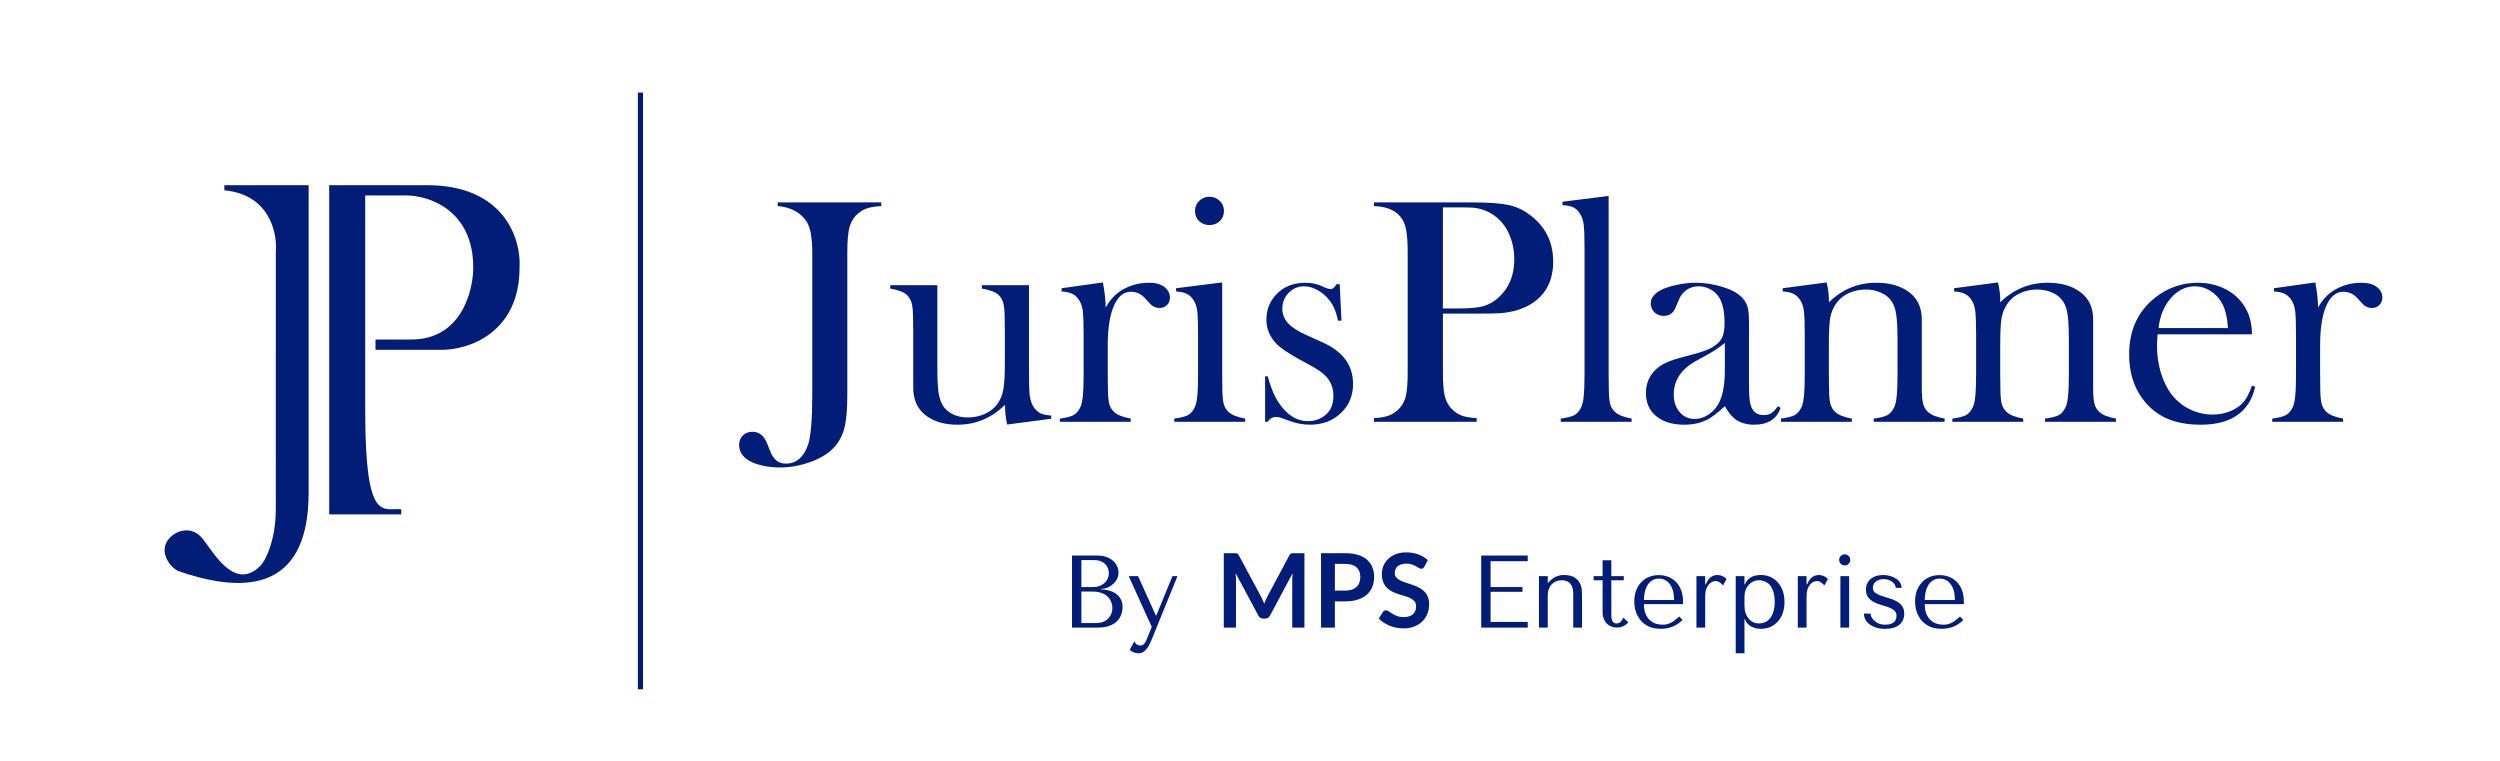 <svg width="243" height="74" viewBox="0 0 243 74" fill="none" xmlns="http://www.w3.org/2000/svg">
<path d="M85.656 19.672V20.031C85.104 20.062 84.662 20.13 84.328 20.234C83.995 20.338 83.688 20.51 83.406 20.75C83.01 21.083 82.734 21.516 82.578 22.047C82.432 22.578 82.359 23.396 82.359 24.5V38.453C82.359 39.87 82.255 40.953 82.047 41.703C81.838 42.464 81.458 43.115 80.906 43.656C80.354 44.188 79.609 44.615 78.672 44.938C77.734 45.271 76.776 45.438 75.797 45.438C75.213 45.438 74.646 45.375 74.094 45.25C73.542 45.125 73.099 44.958 72.766 44.75C72.151 44.375 71.844 43.875 71.844 43.25C71.844 42.875 71.963 42.568 72.203 42.328C72.443 42.089 72.755 41.969 73.141 41.969C73.516 41.969 73.833 42.094 74.094 42.344C74.219 42.469 74.328 42.62 74.422 42.797C74.516 42.984 74.656 43.323 74.844 43.812C75.021 44.26 75.229 44.578 75.469 44.766C75.708 44.964 76.021 45.062 76.406 45.062C76.906 45.062 77.338 44.901 77.703 44.578C78.078 44.255 78.365 43.786 78.562 43.172C78.823 42.328 78.953 40.708 78.953 38.312V24.484C78.953 23.828 78.906 23.234 78.812 22.703C78.698 22.026 78.448 21.495 78.062 21.109C77.458 20.474 76.635 20.115 75.594 20.031V19.672H85.656ZM97.891 41.266C97.755 40.641 97.688 40 97.688 39.344C96.385 40.635 94.844 41.281 93.062 41.281C91.76 41.281 90.713 40.964 89.922 40.328C89.151 39.703 88.766 38.818 88.766 37.672V32.234L88.75 31.047C88.75 30.338 88.708 29.823 88.625 29.5C88.542 29.177 88.385 28.901 88.156 28.672C87.854 28.391 87.312 28.182 86.531 28.047V27.719H91.109V35.641C91.109 36.755 91.146 37.583 91.219 38.125C91.302 38.656 91.448 39.094 91.656 39.438C91.885 39.792 92.213 40.073 92.641 40.281C93.068 40.479 93.547 40.578 94.078 40.578C94.662 40.578 95.208 40.464 95.719 40.234C96.229 40.005 96.63 39.693 96.922 39.297C97.224 38.891 97.422 38.422 97.516 37.891C97.62 37.359 97.672 36.484 97.672 35.266V32.203L97.656 31.047C97.656 30.338 97.615 29.823 97.531 29.5C97.458 29.177 97.302 28.901 97.062 28.672C96.771 28.391 96.229 28.182 95.438 28.047V27.719H100.016V36.203C100.016 37.276 100.042 38.031 100.094 38.469C100.156 38.896 100.271 39.245 100.438 39.516C100.625 39.807 100.844 40.021 101.094 40.156C101.344 40.281 101.703 40.359 102.172 40.391V40.703L97.891 41.266ZM107.469 29.891C107.844 29.234 108.266 28.74 108.734 28.406C109.599 27.792 110.583 27.484 111.688 27.484C112.365 27.484 112.88 27.635 113.234 27.938C113.557 28.208 113.719 28.542 113.719 28.938C113.719 29.229 113.62 29.469 113.422 29.656C113.234 29.844 112.99 29.938 112.688 29.938C112.333 29.938 112.026 29.792 111.766 29.5L111.281 28.969C110.896 28.562 110.443 28.359 109.922 28.359C109.214 28.359 108.661 28.818 108.266 29.734C107.87 30.651 107.672 31.927 107.672 33.562V36.484L107.688 37.672C107.688 38.38 107.729 38.901 107.812 39.234C107.896 39.557 108.057 39.828 108.297 40.047C108.589 40.328 109.125 40.542 109.906 40.688V41H103.016V40.688C103.641 40.604 104.089 40.49 104.359 40.344C104.63 40.188 104.849 39.927 105.016 39.562C105.13 39.323 105.208 38.964 105.25 38.484C105.302 37.995 105.328 37.292 105.328 36.375V32.516C105.328 31.443 105.302 30.693 105.25 30.266C105.198 29.828 105.083 29.474 104.906 29.203C104.729 28.912 104.516 28.703 104.266 28.578C104.016 28.443 103.656 28.359 103.188 28.328V28.016L107.203 27.453C107.38 28.401 107.469 29.213 107.469 29.891ZM114.312 28.016L118.797 27.453V36.484L118.812 37.672C118.812 38.38 118.854 38.901 118.938 39.234C119.021 39.557 119.182 39.828 119.422 40.047C119.714 40.328 120.25 40.542 121.031 40.688V41H114.141V40.688C114.766 40.604 115.214 40.49 115.484 40.344C115.755 40.188 115.974 39.927 116.141 39.562C116.255 39.323 116.333 38.964 116.375 38.484C116.427 37.995 116.453 37.292 116.453 36.375V32.516C116.453 31.443 116.427 30.693 116.375 30.266C116.323 29.828 116.208 29.474 116.031 29.203C115.854 28.912 115.641 28.703 115.391 28.578C115.141 28.443 114.781 28.359 114.312 28.328V28.016ZM117.562 21.875C117.156 21.875 116.818 21.745 116.547 21.484C116.286 21.224 116.156 20.896 116.156 20.5C116.156 20.115 116.292 19.792 116.562 19.531C116.833 19.26 117.167 19.125 117.562 19.125C117.958 19.125 118.292 19.26 118.562 19.531C118.833 19.792 118.969 20.115 118.969 20.5C118.969 20.896 118.833 21.224 118.562 21.484C118.302 21.745 117.969 21.875 117.562 21.875ZM122.969 41V36.578H123.219C123.51 37.661 123.875 38.526 124.312 39.172C125.115 40.349 126.052 40.938 127.125 40.938C127.781 40.938 128.349 40.74 128.828 40.344C129.349 39.906 129.609 39.286 129.609 38.484C129.609 37.828 129.422 37.255 129.047 36.766C128.839 36.505 128.573 36.266 128.25 36.047C127.938 35.828 127.406 35.521 126.656 35.125C125.344 34.427 124.469 33.844 124.031 33.375C123.406 32.708 123.094 31.938 123.094 31.062C123.094 30.125 123.406 29.318 124.031 28.641C124.75 27.87 125.703 27.484 126.891 27.484C127.422 27.484 127.917 27.578 128.375 27.766L128.906 28C129.073 28.062 129.219 28.094 129.344 28.094C129.542 28.094 129.729 27.938 129.906 27.625H130.219L130.391 31.172H130.062C129.948 30.672 129.823 30.271 129.688 29.969C129.562 29.667 129.38 29.375 129.141 29.094C128.818 28.698 128.443 28.391 128.016 28.172C127.589 27.943 127.167 27.828 126.75 27.828C126.167 27.828 125.667 28.042 125.25 28.469C124.844 28.885 124.641 29.401 124.641 30.016C124.641 30.526 124.823 30.99 125.188 31.406C125.562 31.812 126.135 32.188 126.906 32.531L128.562 33.281C129.552 33.729 130.292 34.286 130.781 34.953C131.271 35.62 131.516 36.406 131.516 37.312C131.516 38.406 131.161 39.312 130.453 40.031C129.641 40.865 128.599 41.281 127.328 41.281C126.641 41.281 125.943 41.146 125.234 40.875C124.776 40.698 124.5 40.599 124.406 40.578C124.312 40.547 124.193 40.531 124.047 40.531C123.682 40.531 123.406 40.688 123.219 41H122.969ZM140.25 30.484V36.094C140.25 37.156 140.307 37.948 140.422 38.469C140.547 38.979 140.771 39.401 141.094 39.734C141.375 40.026 141.698 40.245 142.062 40.391C142.438 40.526 142.927 40.609 143.531 40.641V41H133.547V40.641C134.151 40.609 134.635 40.526 135 40.391C135.375 40.245 135.703 40.026 135.984 39.734C136.318 39.401 136.542 38.979 136.656 38.469C136.771 37.958 136.828 37.167 136.828 36.094V24.578C136.828 23.682 136.786 22.995 136.703 22.516C136.63 22.026 136.5 21.63 136.312 21.328C136.042 20.912 135.698 20.604 135.281 20.406C134.865 20.198 134.323 20.073 133.656 20.031H133.547V19.672H142.969C144.615 19.672 145.828 19.755 146.609 19.922C147.391 20.088 148.104 20.422 148.75 20.922C150.229 22.047 150.969 23.547 150.969 25.422C150.969 27.328 150.219 28.724 148.719 29.609C147.938 30.068 146.99 30.344 145.875 30.438C145.521 30.469 144.667 30.484 143.312 30.484H140.25ZM140.25 29.984H141.781C142.812 29.984 143.604 29.912 144.156 29.766C144.719 29.609 145.219 29.328 145.656 28.922C146.677 27.995 147.188 26.76 147.188 25.219C147.188 24.365 147.036 23.583 146.734 22.875C146.443 22.156 146.021 21.573 145.469 21.125C144.833 20.594 144.078 20.281 143.203 20.188C142.964 20.167 142.417 20.156 141.562 20.156H140.25V29.984ZM151.875 19.609L156.359 19.047V36.484L156.375 37.672C156.375 38.38 156.417 38.901 156.5 39.234C156.583 39.557 156.745 39.828 156.984 40.047C157.276 40.328 157.812 40.542 158.594 40.688V41H151.703V40.688C152.328 40.604 152.776 40.49 153.047 40.344C153.318 40.188 153.536 39.927 153.703 39.562C153.818 39.323 153.896 38.964 153.938 38.484C153.99 37.995 154.016 37.292 154.016 36.375V24.109C154.016 23.047 153.99 22.297 153.938 21.859C153.885 21.422 153.771 21.068 153.594 20.797C153.417 20.505 153.203 20.297 152.953 20.172C152.703 20.047 152.344 19.969 151.875 19.938V19.609ZM172.812 39.484L173.078 39.641C172.703 40.734 171.844 41.281 170.5 41.281C169.76 41.281 169.146 41.099 168.656 40.734C168.333 40.495 168 40.078 167.656 39.484C166.958 40.109 166.432 40.521 166.078 40.719C165.401 41.094 164.615 41.281 163.719 41.281C162.573 41.281 161.661 41.005 160.984 40.453C160.318 39.901 159.984 39.156 159.984 38.219C159.984 37.354 160.26 36.63 160.812 36.047C161.125 35.724 161.484 35.469 161.891 35.281C162.297 35.083 162.885 34.885 163.656 34.688C164.562 34.458 165.229 34.266 165.656 34.109C166.094 33.953 166.458 33.766 166.75 33.547C167.083 33.307 167.312 33.026 167.438 32.703C167.562 32.38 167.625 31.932 167.625 31.359C167.625 30.141 167.396 29.25 166.938 28.688C166.729 28.427 166.458 28.219 166.125 28.062C165.802 27.906 165.464 27.828 165.109 27.828C164.682 27.828 164.302 27.938 163.969 28.156C163.635 28.375 163.385 28.677 163.219 29.062L162.828 29.969C162.62 30.458 162.245 30.703 161.703 30.703C161.349 30.703 161.052 30.588 160.812 30.359C160.573 30.12 160.453 29.823 160.453 29.469C160.453 28.938 160.828 28.49 161.578 28.125C161.984 27.938 162.484 27.787 163.078 27.672C163.682 27.547 164.271 27.484 164.844 27.484C165.49 27.484 166.161 27.568 166.859 27.734C167.557 27.901 168.141 28.115 168.609 28.375C169.286 28.76 169.708 29.26 169.875 29.875C169.958 30.188 170 30.713 170 31.453V37.234C170 38.214 170.042 38.88 170.125 39.234C170.302 39.974 170.729 40.344 171.406 40.344C171.729 40.344 171.979 40.286 172.156 40.172C172.344 40.057 172.562 39.828 172.812 39.484ZM167.656 33.328C167.094 33.797 166.474 34.208 165.797 34.562C165.036 34.969 164.51 35.276 164.219 35.484C163.927 35.693 163.661 35.943 163.422 36.234C162.932 36.839 162.688 37.542 162.688 38.344C162.688 39.031 162.875 39.599 163.25 40.047C163.635 40.495 164.12 40.719 164.703 40.719C165.214 40.719 165.693 40.562 166.141 40.25C166.599 39.927 166.943 39.5 167.172 38.969C167.495 38.271 167.656 37.26 167.656 35.938V33.328ZM177.547 27.453C177.693 28.057 177.766 28.62 177.766 29.141V29.391C179.057 28.12 180.594 27.484 182.375 27.484C183.708 27.484 184.781 27.797 185.594 28.422C186.396 29.037 186.797 29.912 186.797 31.047V37.672C186.797 38.38 186.839 38.901 186.922 39.234C187.005 39.557 187.167 39.828 187.406 40.047C187.698 40.328 188.234 40.542 189.016 40.688V41H182.125V40.688C182.75 40.604 183.198 40.49 183.469 40.344C183.74 40.188 183.958 39.927 184.125 39.562C184.24 39.323 184.318 38.964 184.359 38.484C184.411 37.995 184.438 37.297 184.438 36.391V33.078C184.438 31.943 184.396 31.109 184.312 30.578C184.24 30.047 184.094 29.62 183.875 29.297C183.635 28.932 183.292 28.651 182.844 28.453C182.396 28.245 181.901 28.141 181.359 28.141C180.776 28.141 180.229 28.255 179.719 28.484C179.219 28.713 178.823 29.026 178.531 29.422C178.219 29.838 178.01 30.312 177.906 30.844C177.812 31.365 177.766 32.234 177.766 33.453V36.516L177.781 37.672C177.781 38.38 177.823 38.901 177.906 39.234C177.99 39.557 178.151 39.828 178.391 40.047C178.682 40.328 179.219 40.542 180 40.688V41H173.109V40.688C173.734 40.604 174.182 40.49 174.453 40.344C174.724 40.188 174.943 39.927 175.109 39.562C175.224 39.323 175.302 38.964 175.344 38.484C175.396 37.995 175.422 37.292 175.422 36.375V32.516C175.422 31.443 175.396 30.693 175.344 30.266C175.292 29.828 175.177 29.474 175 29.203C174.823 28.912 174.609 28.703 174.359 28.578C174.109 28.443 173.75 28.359 173.281 28.328V28.016L177.547 27.453ZM194.203 27.453C194.349 28.057 194.422 28.62 194.422 29.141V29.391C195.714 28.12 197.25 27.484 199.031 27.484C200.365 27.484 201.438 27.797 202.25 28.422C203.052 29.037 203.453 29.912 203.453 31.047V37.672C203.453 38.38 203.495 38.901 203.578 39.234C203.661 39.557 203.823 39.828 204.062 40.047C204.354 40.328 204.891 40.542 205.672 40.688V41H198.781V40.688C199.406 40.604 199.854 40.49 200.125 40.344C200.396 40.188 200.615 39.927 200.781 39.562C200.896 39.323 200.974 38.964 201.016 38.484C201.068 37.995 201.094 37.297 201.094 36.391V33.078C201.094 31.943 201.052 31.109 200.969 30.578C200.896 30.047 200.75 29.62 200.531 29.297C200.292 28.932 199.948 28.651 199.5 28.453C199.052 28.245 198.557 28.141 198.016 28.141C197.432 28.141 196.885 28.255 196.375 28.484C195.875 28.713 195.479 29.026 195.188 29.422C194.875 29.838 194.667 30.312 194.562 30.844C194.469 31.365 194.422 32.234 194.422 33.453V36.516L194.438 37.672C194.438 38.38 194.479 38.901 194.562 39.234C194.646 39.557 194.807 39.828 195.047 40.047C195.339 40.328 195.875 40.542 196.656 40.688V41H189.766V40.688C190.391 40.604 190.839 40.49 191.109 40.344C191.38 40.188 191.599 39.927 191.766 39.562C191.88 39.323 191.958 38.964 192 38.484C192.052 37.995 192.078 37.292 192.078 36.375V32.516C192.078 31.443 192.052 30.693 192 30.266C191.948 29.828 191.833 29.474 191.656 29.203C191.479 28.912 191.266 28.703 191.016 28.578C190.766 28.443 190.406 28.359 189.938 28.328V28.016L194.203 27.453ZM209.719 32.5C209.677 33.01 209.656 33.38 209.656 33.609C209.656 34.516 209.786 35.401 210.047 36.266C210.318 37.13 210.682 37.849 211.141 38.422C211.609 39.005 212.188 39.464 212.875 39.797C213.573 40.13 214.302 40.297 215.062 40.297C215.625 40.297 216.156 40.203 216.656 40.016C217.167 39.828 217.589 39.568 217.922 39.234C218.297 38.87 218.62 38.286 218.891 37.484L219.203 37.594C218.932 38.812 218.349 39.734 217.453 40.359C216.568 40.974 215.385 41.281 213.906 41.281C212.625 41.281 211.526 41.078 210.609 40.672C209.693 40.266 208.917 39.641 208.281 38.797C207.396 37.62 206.953 36.172 206.953 34.453C206.953 32.109 207.792 30.271 209.469 28.938C210.688 27.969 212.078 27.484 213.641 27.484C214.474 27.484 215.245 27.635 215.953 27.938C216.661 28.229 217.26 28.656 217.75 29.219C218.51 30.094 218.891 31.188 218.891 32.5H209.719ZM216.562 31.891C216.49 30.849 216.297 30.047 215.984 29.484C215.703 28.974 215.328 28.573 214.859 28.281C214.391 27.979 213.891 27.828 213.359 27.828C212.464 27.828 211.677 28.213 211 28.984C210.333 29.755 209.938 30.724 209.812 31.891H216.562ZM225.312 29.891C225.688 29.234 226.109 28.74 226.578 28.406C227.443 27.792 228.427 27.484 229.531 27.484C230.208 27.484 230.724 27.635 231.078 27.938C231.401 28.208 231.562 28.542 231.562 28.938C231.562 29.229 231.464 29.469 231.266 29.656C231.078 29.844 230.833 29.938 230.531 29.938C230.177 29.938 229.87 29.792 229.609 29.5L229.125 28.969C228.74 28.562 228.286 28.359 227.766 28.359C227.057 28.359 226.505 28.818 226.109 29.734C225.714 30.651 225.516 31.927 225.516 33.562V36.484L225.531 37.672C225.531 38.38 225.573 38.901 225.656 39.234C225.74 39.557 225.901 39.828 226.141 40.047C226.432 40.328 226.969 40.542 227.75 40.688V41H220.859V40.688C221.484 40.604 221.932 40.49 222.203 40.344C222.474 40.188 222.693 39.927 222.859 39.562C222.974 39.323 223.052 38.964 223.094 38.484C223.146 37.995 223.172 37.292 223.172 36.375V32.516C223.172 31.443 223.146 30.693 223.094 30.266C223.042 29.828 222.927 29.474 222.75 29.203C222.573 28.912 222.359 28.703 222.109 28.578C221.859 28.443 221.5 28.359 221.031 28.328V28.016L225.047 27.453C225.224 28.401 225.312 29.213 225.312 29.891Z" fill="#021D78"/>
<path d="M104.2 61V54H106.7C107.047 54 107.347 54.053 107.6 54.16C107.86 54.26 108.07 54.39 108.23 54.55C108.397 54.71 108.52 54.887 108.6 55.08C108.68 55.273 108.72 55.463 108.72 55.65C108.72 55.863 108.673 56.067 108.58 56.26C108.487 56.447 108.36 56.613 108.2 56.76C108.047 56.9 107.867 57.017 107.66 57.11C107.453 57.197 107.233 57.24 107 57.24V57.28C107.147 57.287 107.34 57.31 107.58 57.35C107.82 57.39 108.053 57.47 108.28 57.59C108.507 57.71 108.7 57.883 108.86 58.11C109.027 58.337 109.11 58.64 109.11 59.02C109.11 59.26 109.067 59.5 108.98 59.74C108.9 59.973 108.767 60.183 108.58 60.37C108.393 60.557 108.147 60.71 107.84 60.83C107.533 60.943 107.157 61 106.71 61H104.2ZM105.11 60.56H106.56C106.773 60.56 106.973 60.53 107.16 60.47C107.353 60.403 107.52 60.307 107.66 60.18C107.8 60.053 107.91 59.9 107.99 59.72C108.077 59.54 108.12 59.333 108.12 59.1C108.12 58.887 108.08 58.683 108 58.49C107.927 58.297 107.81 58.127 107.65 57.98C107.497 57.833 107.3 57.717 107.06 57.63C106.82 57.543 106.537 57.5 106.21 57.5H105.11V60.56ZM105.11 57.06H106.31C106.51 57.06 106.697 57.027 106.87 56.96C107.05 56.893 107.207 56.8 107.34 56.68C107.48 56.56 107.587 56.417 107.66 56.25C107.74 56.083 107.78 55.903 107.78 55.71C107.78 55.557 107.753 55.403 107.7 55.25C107.647 55.097 107.56 54.96 107.44 54.84C107.327 54.72 107.177 54.623 106.99 54.55C106.81 54.477 106.59 54.44 106.33 54.44H105.11V57.06ZM112.351 59.83H112.391L113.961 56H114.451L112.031 61.95C111.958 62.13 111.881 62.31 111.801 62.49C111.721 62.677 111.628 62.843 111.521 62.99C111.415 63.143 111.291 63.267 111.151 63.36C111.011 63.453 110.848 63.5 110.661 63.5C110.528 63.5 110.385 63.473 110.231 63.42C110.078 63.367 109.938 63.283 109.811 63.17L110.251 62.34C110.311 62.473 110.395 62.573 110.501 62.64C110.615 62.713 110.731 62.75 110.851 62.75C110.978 62.75 111.088 62.703 111.181 62.61C111.281 62.517 111.361 62.393 111.421 62.24L111.951 60.94L109.711 56H110.621L112.351 59.83ZM126.791 53.77V61H125.606V56.33C125.606 56.143 125.616 55.942 125.636 55.725L123.451 59.83C123.348 60.027 123.19 60.125 122.976 60.125H122.786C122.573 60.125 122.415 60.027 122.311 59.83L120.101 55.71C120.111 55.82 120.12 55.928 120.126 56.035C120.133 56.142 120.136 56.24 120.136 56.33V61H118.951V53.77H119.966C120.026 53.77 120.078 53.772 120.121 53.775C120.165 53.778 120.203 53.787 120.236 53.8C120.273 53.813 120.305 53.835 120.331 53.865C120.361 53.895 120.39 53.935 120.416 53.985L122.581 58C122.638 58.107 122.69 58.217 122.736 58.33C122.786 58.443 122.835 58.56 122.881 58.68C122.928 58.557 122.976 58.438 123.026 58.325C123.076 58.208 123.13 58.097 123.186 57.99L125.321 53.985C125.348 53.935 125.376 53.895 125.406 53.865C125.436 53.835 125.468 53.813 125.501 53.8C125.538 53.787 125.578 53.778 125.621 53.775C125.665 53.772 125.716 53.77 125.776 53.77H126.791ZM130.755 57.405C131.001 57.405 131.216 57.375 131.4 57.315C131.583 57.252 131.735 57.163 131.855 57.05C131.978 56.933 132.07 56.793 132.13 56.63C132.19 56.463 132.22 56.278 132.22 56.075C132.22 55.882 132.19 55.707 132.13 55.55C132.07 55.393 131.98 55.26 131.86 55.15C131.74 55.04 131.588 54.957 131.405 54.9C131.221 54.84 131.005 54.81 130.755 54.81H129.75V57.405H130.755ZM130.755 53.77C131.238 53.77 131.656 53.827 132.01 53.94C132.363 54.053 132.655 54.212 132.885 54.415C133.115 54.618 133.285 54.862 133.395 55.145C133.508 55.428 133.565 55.738 133.565 56.075C133.565 56.425 133.506 56.747 133.39 57.04C133.273 57.33 133.098 57.58 132.865 57.79C132.631 58 132.338 58.163 131.985 58.28C131.635 58.397 131.225 58.455 130.755 58.455H129.75V61H128.405V53.77H130.755ZM138.446 55.085C138.406 55.155 138.363 55.207 138.316 55.24C138.273 55.27 138.218 55.285 138.151 55.285C138.081 55.285 138.004 55.26 137.921 55.21C137.841 55.157 137.744 55.098 137.631 55.035C137.518 54.972 137.384 54.915 137.231 54.865C137.081 54.812 136.903 54.785 136.696 54.785C136.509 54.785 136.346 54.808 136.206 54.855C136.066 54.898 135.948 54.96 135.851 55.04C135.758 55.12 135.688 55.217 135.641 55.33C135.594 55.44 135.571 55.562 135.571 55.695C135.571 55.865 135.618 56.007 135.711 56.12C135.808 56.233 135.934 56.33 136.091 56.41C136.248 56.49 136.426 56.562 136.626 56.625C136.826 56.688 137.031 56.757 137.241 56.83C137.451 56.9 137.656 56.983 137.856 57.08C138.056 57.173 138.234 57.293 138.391 57.44C138.548 57.583 138.673 57.76 138.766 57.97C138.863 58.18 138.911 58.435 138.911 58.735C138.911 59.062 138.854 59.368 138.741 59.655C138.631 59.938 138.468 60.187 138.251 60.4C138.038 60.61 137.776 60.777 137.466 60.9C137.156 61.02 136.801 61.08 136.401 61.08C136.171 61.08 135.944 61.057 135.721 61.01C135.498 60.967 135.283 60.903 135.076 60.82C134.873 60.737 134.681 60.637 134.501 60.52C134.321 60.403 134.161 60.273 134.021 60.13L134.416 59.485C134.449 59.438 134.493 59.4 134.546 59.37C134.599 59.337 134.656 59.32 134.716 59.32C134.799 59.32 134.889 59.355 134.986 59.425C135.083 59.492 135.198 59.567 135.331 59.65C135.464 59.733 135.619 59.81 135.796 59.88C135.976 59.947 136.191 59.98 136.441 59.98C136.824 59.98 137.121 59.89 137.331 59.71C137.541 59.527 137.646 59.265 137.646 58.925C137.646 58.735 137.598 58.58 137.501 58.46C137.408 58.34 137.283 58.24 137.126 58.16C136.969 58.077 136.791 58.007 136.591 57.95C136.391 57.893 136.188 57.832 135.981 57.765C135.774 57.698 135.571 57.618 135.371 57.525C135.171 57.432 134.993 57.31 134.836 57.16C134.679 57.01 134.553 56.823 134.456 56.6C134.363 56.373 134.316 56.095 134.316 55.765C134.316 55.502 134.368 55.245 134.471 54.995C134.578 54.745 134.731 54.523 134.931 54.33C135.131 54.137 135.378 53.982 135.671 53.865C135.964 53.748 136.301 53.69 136.681 53.69C137.108 53.69 137.501 53.757 137.861 53.89C138.221 54.023 138.528 54.21 138.781 54.45L138.446 55.085ZM143.975 54H148.495V54.55H144.885V57.06H147.985V57.52H144.885V60.45H148.495V61H143.975V54ZM153.771 61H152.921V57.71C152.921 57.643 152.914 57.537 152.901 57.39C152.888 57.243 152.844 57.097 152.771 56.95C152.704 56.803 152.594 56.677 152.441 56.57C152.288 56.457 152.071 56.4 151.791 56.4C151.618 56.4 151.448 56.43 151.281 56.49C151.121 56.55 150.978 56.643 150.851 56.77C150.724 56.897 150.624 57.053 150.551 57.24C150.478 57.427 150.441 57.65 150.441 57.91V61H149.591V56H150.441V56.64H150.481L150.641 56.48C150.874 56.247 151.111 56.09 151.351 56.01C151.591 55.923 151.808 55.883 152.001 55.89C152.441 55.89 152.781 55.967 153.021 56.12C153.261 56.267 153.434 56.443 153.541 56.65C153.654 56.85 153.721 57.057 153.741 57.27C153.761 57.477 153.771 57.64 153.771 57.76V61ZM154.902 56.4V56H155.772V54.46H156.622V56H157.832V56.4H156.622V59.72C156.622 59.8 156.625 59.893 156.632 60C156.638 60.1 156.658 60.197 156.692 60.29C156.725 60.377 156.775 60.45 156.842 60.51C156.915 60.57 157.015 60.6 157.142 60.6C157.302 60.6 157.435 60.54 157.542 60.42C157.648 60.3 157.735 60.17 157.802 60.03L158.272 60.51C157.945 60.837 157.575 61 157.162 61C156.988 61 156.818 60.97 156.652 60.91C156.485 60.85 156.335 60.76 156.202 60.64C156.075 60.513 155.972 60.353 155.892 60.16C155.812 59.967 155.772 59.74 155.772 59.48V56.4H154.902ZM163.592 58.72H159.792C159.792 59.127 159.852 59.46 159.972 59.72C160.092 59.98 160.242 60.183 160.422 60.33C160.602 60.477 160.795 60.58 161.002 60.64C161.215 60.693 161.415 60.72 161.602 60.72C161.768 60.72 161.918 60.703 162.052 60.67C162.192 60.63 162.325 60.577 162.452 60.51C162.578 60.443 162.702 60.36 162.822 60.26C162.948 60.16 163.082 60.05 163.222 59.93L163.542 60.25C163.275 60.53 162.962 60.747 162.602 60.9C162.242 61.047 161.848 61.12 161.422 61.12C160.982 61.12 160.598 61.047 160.272 60.9C159.952 60.747 159.685 60.547 159.472 60.3C159.265 60.047 159.108 59.763 159.002 59.45C158.902 59.13 158.852 58.803 158.852 58.47C158.852 58.07 158.912 57.713 159.032 57.4C159.152 57.08 159.318 56.81 159.532 56.59C159.745 56.363 159.995 56.193 160.282 56.08C160.568 55.96 160.882 55.9 161.222 55.9C161.542 55.9 161.845 55.953 162.132 56.06C162.418 56.167 162.668 56.327 162.882 56.54C163.102 56.753 163.275 57.023 163.402 57.35C163.528 57.677 163.592 58.063 163.592 58.51V58.72ZM159.792 58.32H162.722C162.722 57.673 162.588 57.167 162.322 56.8C162.062 56.427 161.695 56.24 161.222 56.24C160.975 56.24 160.762 56.3 160.582 56.42C160.402 56.533 160.252 56.687 160.132 56.88C160.018 57.073 159.932 57.297 159.872 57.55C159.818 57.797 159.792 58.053 159.792 58.32ZM164.894 56H165.744V56.8H165.804C165.924 56.5 166.077 56.273 166.264 56.12C166.45 55.967 166.684 55.89 166.964 55.89C166.997 55.89 167.047 55.897 167.114 55.91C167.187 55.917 167.264 55.937 167.344 55.97C167.43 55.997 167.514 56.037 167.594 56.09C167.68 56.143 167.754 56.21 167.814 56.29L167.474 56.91C167.414 56.823 167.317 56.73 167.184 56.63C167.057 56.53 166.917 56.48 166.764 56.48C166.65 56.48 166.534 56.507 166.414 56.56C166.294 56.613 166.184 56.7 166.084 56.82C165.984 56.94 165.9 57.097 165.834 57.29C165.774 57.477 165.744 57.707 165.744 57.98V61H164.894V56ZM168.712 63.5V56H169.562V56.81H169.602C169.849 56.197 170.369 55.89 171.162 55.89C171.495 55.89 171.802 55.953 172.082 56.08C172.362 56.2 172.602 56.377 172.802 56.61C173.009 56.837 173.169 57.11 173.282 57.43C173.395 57.75 173.452 58.11 173.452 58.51C173.452 58.903 173.395 59.263 173.282 59.59C173.169 59.91 173.009 60.183 172.802 60.41C172.602 60.637 172.362 60.813 172.082 60.94C171.802 61.06 171.495 61.12 171.162 61.12C171.002 61.12 170.842 61.103 170.682 61.07C170.529 61.037 170.382 60.983 170.242 60.91C170.102 60.837 169.975 60.74 169.862 60.62C169.755 60.5 169.669 60.353 169.602 60.18H169.562V63.5H168.712ZM169.562 58V58.87C169.562 59.143 169.599 59.387 169.672 59.6C169.752 59.813 169.855 59.997 169.982 60.15C170.109 60.297 170.255 60.41 170.422 60.49C170.589 60.563 170.765 60.6 170.952 60.6C171.159 60.6 171.355 60.563 171.542 60.49C171.729 60.41 171.892 60.287 172.032 60.12C172.179 59.947 172.292 59.727 172.372 59.46C172.459 59.193 172.502 58.87 172.502 58.49C172.502 58.117 172.459 57.797 172.372 57.53C172.292 57.263 172.182 57.047 172.042 56.88C171.902 56.713 171.735 56.593 171.542 56.52C171.355 56.44 171.159 56.4 170.952 56.4C170.759 56.4 170.575 56.443 170.402 56.53C170.235 56.61 170.089 56.723 169.962 56.87C169.835 57.01 169.735 57.18 169.662 57.38C169.595 57.573 169.562 57.78 169.562 58ZM174.747 56H175.597V56.8H175.657C175.777 56.5 175.931 56.273 176.117 56.12C176.304 55.967 176.537 55.89 176.817 55.89C176.851 55.89 176.901 55.897 176.967 55.91C177.041 55.917 177.117 55.937 177.197 55.97C177.284 55.997 177.367 56.037 177.447 56.09C177.534 56.143 177.607 56.21 177.667 56.29L177.327 56.91C177.267 56.823 177.171 56.73 177.037 56.63C176.911 56.53 176.771 56.48 176.617 56.48C176.504 56.48 176.387 56.507 176.267 56.56C176.147 56.613 176.037 56.7 175.937 56.82C175.837 56.94 175.754 57.097 175.687 57.29C175.627 57.477 175.597 57.707 175.597 57.98V61H174.747V56ZM178.886 56H179.736V61H178.886V56ZM178.766 54.42C178.766 54.273 178.819 54.147 178.926 54.04C179.032 53.933 179.159 53.88 179.306 53.88C179.452 53.88 179.579 53.933 179.686 54.04C179.792 54.147 179.846 54.273 179.846 54.42C179.846 54.567 179.792 54.693 179.686 54.8C179.579 54.907 179.452 54.96 179.306 54.96C179.159 54.96 179.032 54.907 178.926 54.8C178.819 54.693 178.766 54.567 178.766 54.42ZM184.832 57.14H184.262C184.262 57.053 184.238 56.96 184.192 56.86C184.145 56.76 184.072 56.67 183.972 56.59C183.872 56.503 183.748 56.433 183.602 56.38C183.455 56.32 183.282 56.29 183.082 56.29C182.882 56.29 182.715 56.32 182.582 56.38C182.448 56.433 182.342 56.503 182.262 56.59C182.182 56.67 182.125 56.76 182.092 56.86C182.058 56.953 182.042 57.043 182.042 57.13C182.042 57.337 182.115 57.497 182.262 57.61C182.415 57.723 182.605 57.82 182.832 57.9C183.058 57.98 183.302 58.057 183.562 58.13C183.828 58.203 184.075 58.3 184.302 58.42C184.528 58.533 184.715 58.687 184.862 58.88C185.015 59.073 185.092 59.33 185.092 59.65C185.092 60.09 184.935 60.447 184.622 60.72C184.315 60.987 183.855 61.12 183.242 61.12C182.902 61.12 182.602 61.08 182.342 61C182.088 60.913 181.872 60.8 181.692 60.66C181.518 60.52 181.388 60.363 181.302 60.19C181.215 60.01 181.172 59.827 181.172 59.64H181.822C181.822 59.72 181.845 59.82 181.892 59.94C181.945 60.06 182.028 60.18 182.142 60.3C182.262 60.413 182.412 60.513 182.592 60.6C182.778 60.68 183.005 60.72 183.272 60.72C183.485 60.72 183.662 60.693 183.802 60.64C183.942 60.58 184.052 60.51 184.132 60.43C184.212 60.343 184.265 60.25 184.292 60.15C184.325 60.05 184.342 59.953 184.342 59.86C184.342 59.64 184.268 59.467 184.122 59.34C183.975 59.213 183.792 59.11 183.572 59.03C183.352 58.943 183.112 58.867 182.852 58.8C182.598 58.727 182.362 58.633 182.142 58.52C181.922 58.407 181.738 58.257 181.592 58.07C181.445 57.883 181.372 57.63 181.372 57.31C181.372 57.077 181.415 56.873 181.502 56.7C181.588 56.52 181.705 56.37 181.852 56.25C182.005 56.13 182.182 56.04 182.382 55.98C182.588 55.92 182.808 55.89 183.042 55.89C183.288 55.89 183.518 55.923 183.732 55.99C183.952 56.05 184.142 56.137 184.302 56.25C184.468 56.357 184.598 56.487 184.692 56.64C184.785 56.793 184.832 56.96 184.832 57.14ZM190.886 58.72H187.086C187.086 59.127 187.146 59.46 187.266 59.72C187.386 59.98 187.536 60.183 187.716 60.33C187.896 60.477 188.09 60.58 188.296 60.64C188.51 60.693 188.71 60.72 188.896 60.72C189.063 60.72 189.213 60.703 189.346 60.67C189.486 60.63 189.62 60.577 189.746 60.51C189.873 60.443 189.996 60.36 190.116 60.26C190.243 60.16 190.376 60.05 190.516 59.93L190.836 60.25C190.57 60.53 190.256 60.747 189.896 60.9C189.536 61.047 189.143 61.12 188.716 61.12C188.276 61.12 187.893 61.047 187.566 60.9C187.246 60.747 186.98 60.547 186.766 60.3C186.56 60.047 186.403 59.763 186.296 59.45C186.196 59.13 186.146 58.803 186.146 58.47C186.146 58.07 186.206 57.713 186.326 57.4C186.446 57.08 186.613 56.81 186.826 56.59C187.04 56.363 187.29 56.193 187.576 56.08C187.863 55.96 188.176 55.9 188.516 55.9C188.836 55.9 189.14 55.953 189.426 56.06C189.713 56.167 189.963 56.327 190.176 56.54C190.396 56.753 190.57 57.023 190.696 57.35C190.823 57.677 190.886 58.063 190.886 58.51V58.72ZM187.086 58.32H190.016C190.016 57.673 189.883 57.167 189.616 56.8C189.356 56.427 188.99 56.24 188.516 56.24C188.27 56.24 188.056 56.3 187.876 56.42C187.696 56.533 187.546 56.687 187.426 56.88C187.313 57.073 187.226 57.297 187.166 57.55C187.113 57.797 187.086 58.053 187.086 58.32Z" fill="#021D78"/>
<line x1="62.25" y1="9" x2="62.25" y2="67" stroke="#021D78" stroke-width="0.5"/>
<path d="M17.308 55.5C28.808 59.5 30 52.276 30 47.776V33V18H21.807V18.5C26.207 18.9 26.976 22.667 26.809 24.5L26.807 49.5C26.809 52.5 25.807 54.5 25.307 55C22.907 57.4 20.933 54 19.808 52.5C18.608 50.9 17.147 51.747 16.809 52C15.209 53.2 16.308 55 17.308 55.5Z" fill="#021D78"/>
<path d="M39 49.5V50H35.597H32V34V18H41.5C49.1 18 50.667 23.333 50.5 26C50.5 32.4 45.5 34 43 34H36.5V33H40C44.8 33 46 28.333 46 26C46 20.4 41.667 19 39.5 19H35.5V34V40C35.5 51 37.268 49.333 39 49.5Z" fill="#021D78"/>
</svg>
